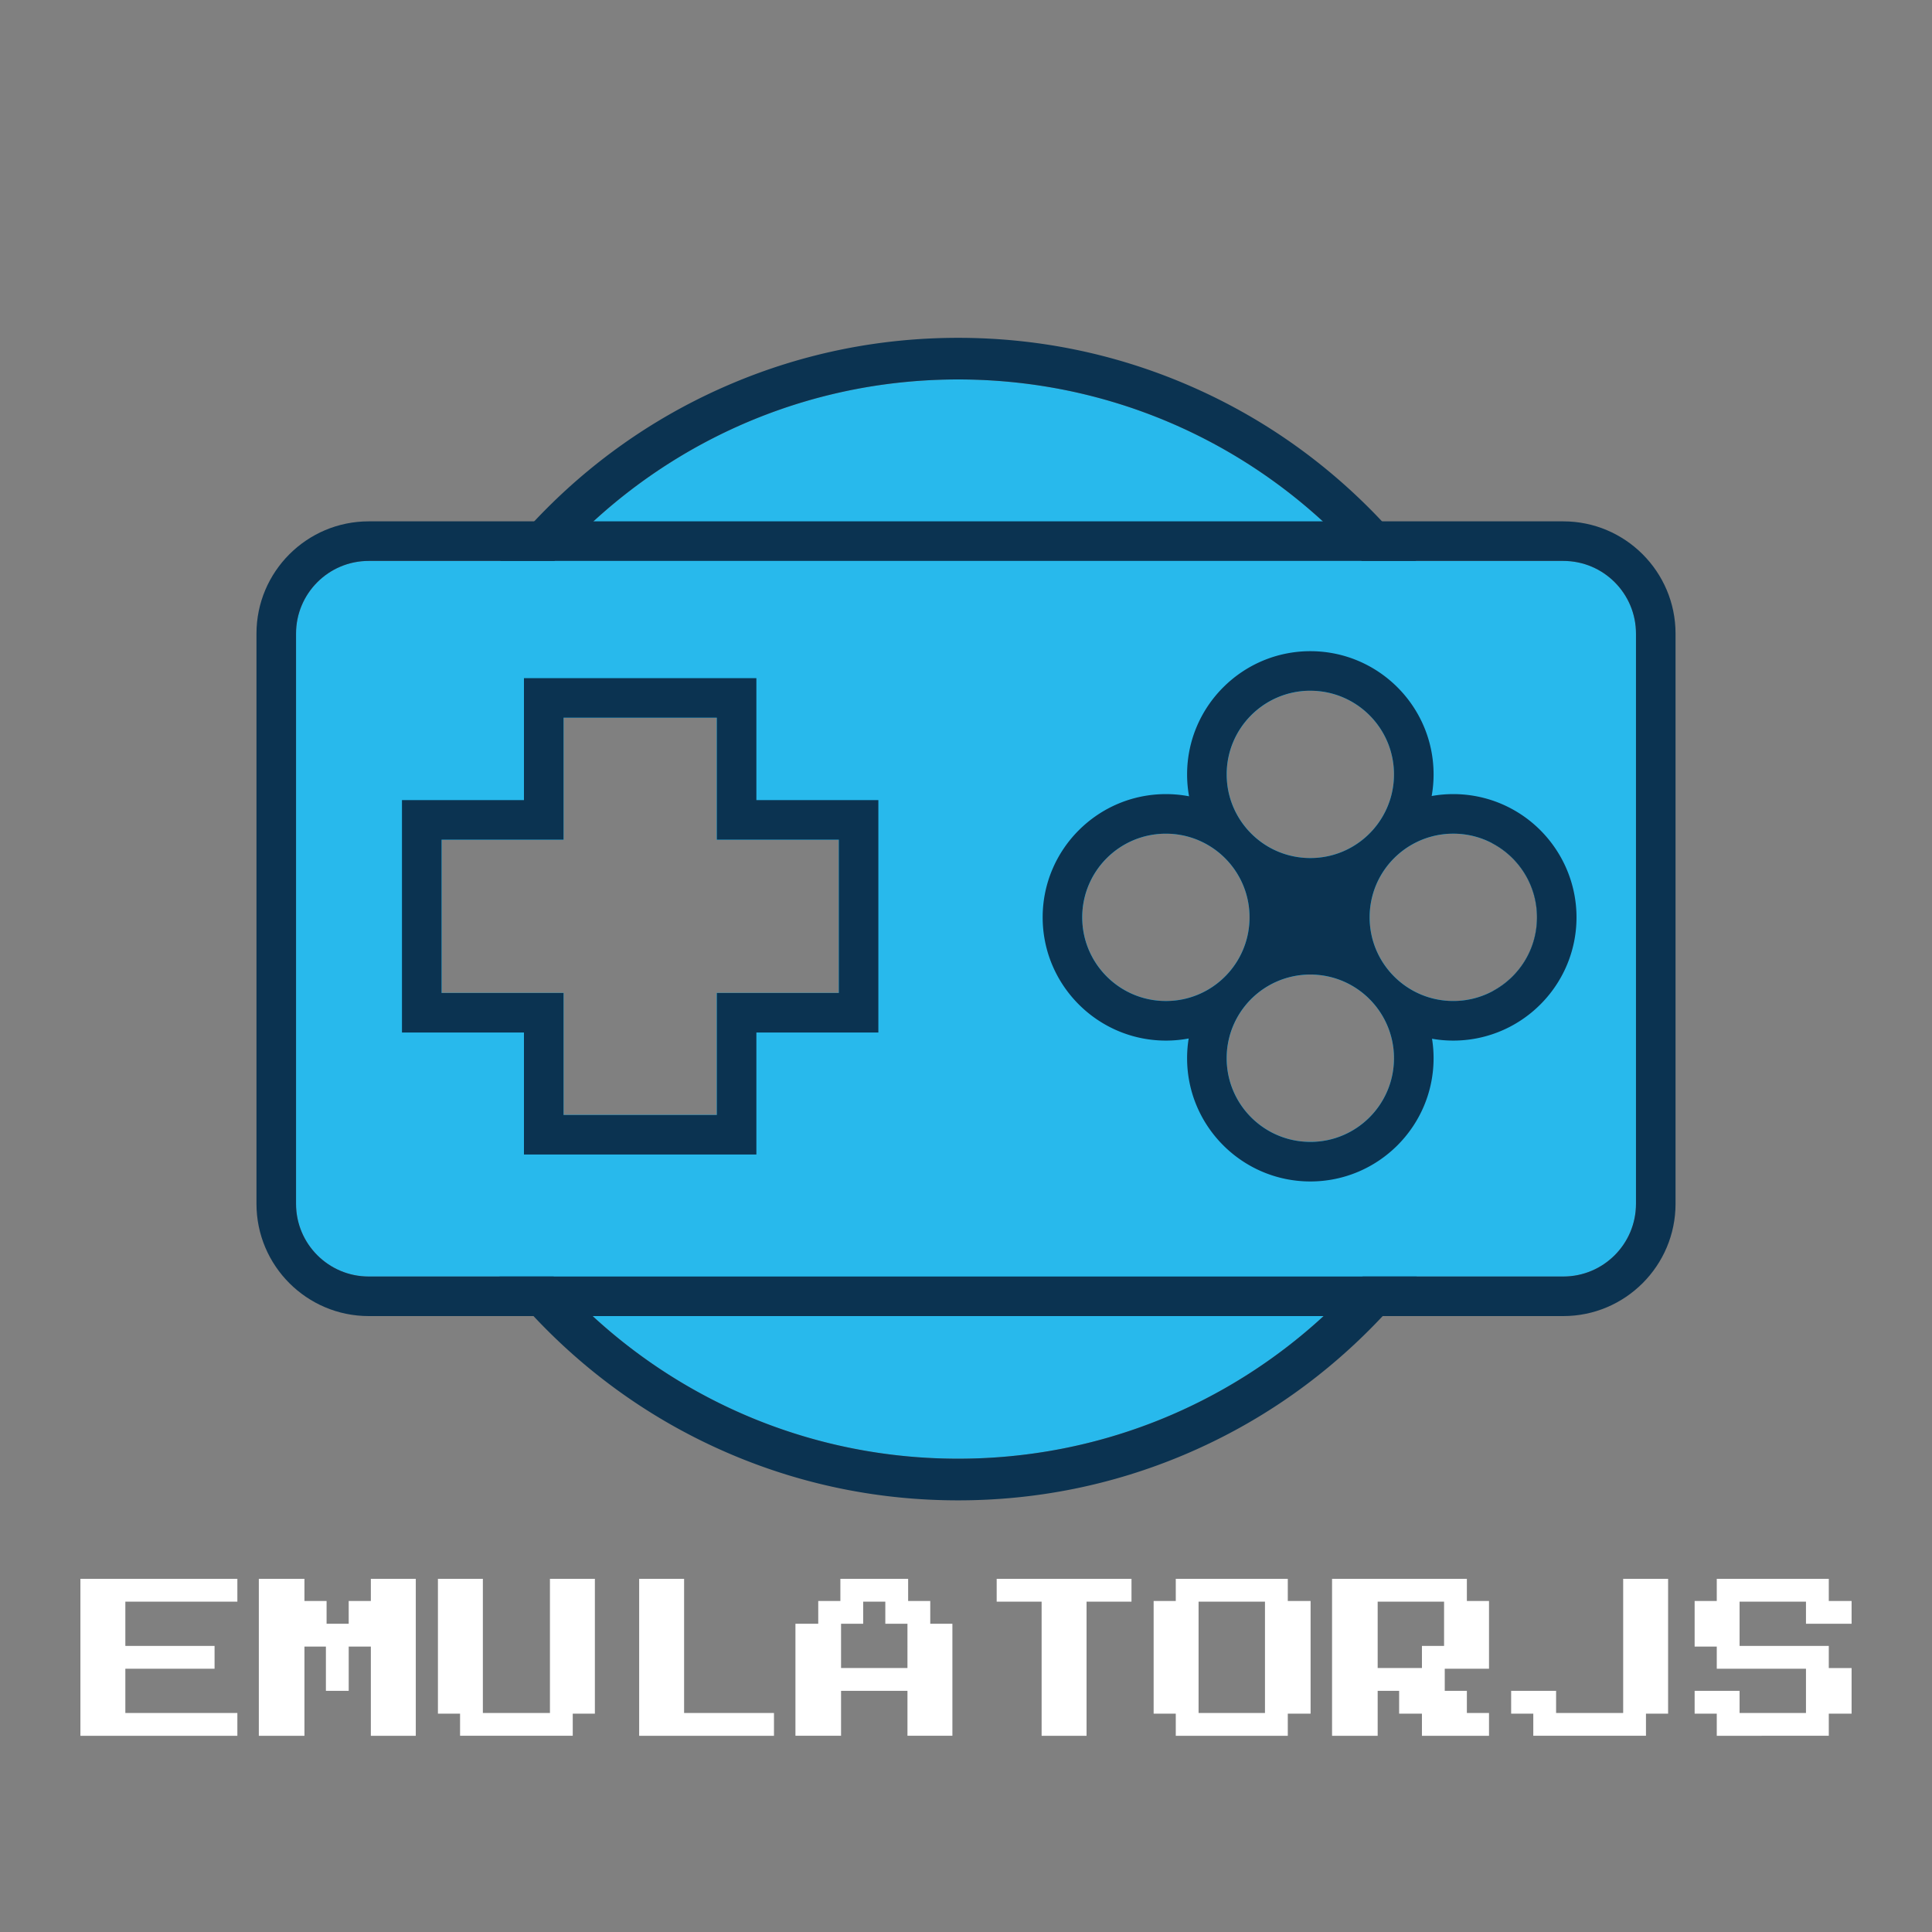 <svg xmlns="http://www.w3.org/2000/svg" id="Layer_1" data-name="Layer 1" viewBox="0 0 1000 1000"><rect x="0" y="0" width="1000" height="1000" fill="#808080" stroke="none"/><defs><style>.cls-2{fill:#0b3351}.cls-3{fill:#28b9ec}</style></defs><path d="M752.22 518.13c-7.42 0-14.41-1.87-20.52-5.16a43.55 43.55 0 0 1-17.93-18.19c-3.11-5.98-4.86-12.76-4.86-19.97 0-7.91 2.12-15.32 5.81-21.7 3.8-6.54 9.25-11.99 15.8-15.78 6.39-3.7 13.8-5.82 21.71-5.82 7.33 0 14.25 1.82 20.29 5.04a272 272 0 0 0-4.34-23.5c-10.62-46.38-32.79-88.34-63.32-122.72-6.37-7.17-13.11-14-20.16-20.48-49.72-45.61-116-73.44-188.77-73.44s-139.05 27.83-188.75 73.44a280 280 0 0 0-20.16 20.48c-30.76 34.65-53.04 76.99-63.57 123.81-4.47 19.81-6.82 40.42-6.82 61.58s2.14 39.78 6.18 58.72c10.21 47.77 32.65 91.01 63.87 126.29 6.34 7.17 13.04 14 20.08 20.48 49.74 45.84 116.19 73.82 189.16 73.82s139.42-27.98 189.18-73.82c7.04-6.48 13.73-13.31 20.08-20.48 30.77-34.78 53.02-77.29 63.43-124.25 1.72-7.72 3.11-15.57 4.16-23.53a43.1 43.1 0 0 1-20.54 5.18Zm-35.56 9.62a43 43 0 0 1 4.88 19.97c0 23.92-19.38 43.32-43.3 43.32s-43.32-19.39-43.32-43.32c0-7.54 1.93-14.63 5.31-20.8 3.8-6.92 9.43-12.69 16.24-16.65a43.2 43.2 0 0 1 21.76-5.85c7.42 0 14.41 1.87 20.52 5.16a43.5 43.5 0 0 1 17.91 18.18Zm-76.29-75.62c4.07 6.59 6.41 14.36 6.41 22.68 0 7.55-1.93 14.64-5.32 20.83a43.44 43.44 0 0 1-16.24 16.65 43.15 43.15 0 0 1-21.74 5.84c-23.92 0-43.32-19.39-43.32-43.32s19.39-43.3 43.32-43.3c8.47 0 16.38 2.43 23.05 6.64a43.3 43.3 0 0 1 13.84 13.98m75.33-29.58a43.4 43.4 0 0 1-15.78 15.78c-6.37 3.7-13.77 5.81-21.68 5.81-8.47 0-16.38-2.43-23.05-6.63a43.7 43.7 0 0 1-13.86-14.02c-4.06-6.59-6.4-14.36-6.4-22.67 0-23.91 19.39-43.3 43.32-43.3s43.3 19.39 43.3 43.3c0 7.91-2.12 15.33-5.84 21.72Zm-487.16 91.4v-79.34h63.14v-63.13h79.34v63.13h63.14v79.34h-63.14v63.14h-79.34v-63.14z" class="cls-3"/><path d="M792.62 425.48c-3.84-22.93-10.36-45.29-19.48-66.87-10.39-24.58-23.86-47.43-40.22-68.28a299 299 0 0 0-17.6-20.48c-2.18-2.32-4.39-4.61-6.66-6.87-27.62-27.62-59.79-49.31-95.62-64.46-37.11-15.69-76.51-23.66-117.12-23.66s-80 7.96-117.11 23.66c-35.83 15.16-68.01 36.84-95.63 64.46-2.27 2.27-4.48 4.56-6.66 6.87-6.2 6.59-12.07 13.41-17.6 20.48-16.35 20.85-29.81 43.7-40.21 68.28-15.69 37.11-23.66 76.51-23.66 117.11s7.96 80.02 23.66 117.12c10.33 24.42 23.69 47.14 39.91 67.88a301 301 0 0 0 24.55 27.74c27.62 27.62 59.8 49.32 95.63 64.48 37.11 15.69 76.51 23.64 117.11 23.64s80.02-7.95 117.12-23.64c35.83-15.16 68-36.85 95.62-64.48 2.38-2.38 4.72-4.8 7.03-7.26 6.17-6.59 12.01-13.41 17.52-20.48 16.22-20.74 29.59-43.46 39.92-67.88 9.41-22.25 16.04-45.31 19.83-68.98 2.55-15.81 3.81-31.89 3.81-48.14s-1.38-33.75-4.16-50.24Zm-19.86 87.46c-1.05 7.96-2.44 15.81-4.16 23.53-10.41 46.96-32.65 89.47-63.43 124.25-6.35 7.17-13.04 14-20.08 20.48-49.76 45.84-116.2 73.82-189.18 73.82s-139.42-27.98-189.16-73.82a277 277 0 0 1-20.08-20.48c-31.22-35.28-53.66-78.52-63.87-126.29a281 281 0 0 1-6.18-58.72c0-21.16 2.36-41.77 6.82-61.58 10.52-46.81 32.81-89.15 63.57-123.81 6.37-7.17 13.09-14 20.16-20.48 49.7-45.61 115.98-73.44 188.75-73.44s139.05 27.83 188.77 73.44c7.05 6.48 13.79 13.31 20.16 20.48 30.53 34.38 52.7 76.34 63.32 122.72a272 272 0 0 1 4.34 23.5c13.7 7.27 23.02 21.67 23.02 38.26s-9.2 30.81-22.76 38.13Z" class="cls-2"/><path d="M809.15 290.33h-618.3c-20.77 0-37.62 16.85-37.62 37.62V623.1c0 20.77 16.85 37.62 37.62 37.62h618.31c20.78 0 37.62-16.85 37.62-37.62V327.95c0-20.77-16.85-37.62-37.62-37.62Zm-36.39 222.61c-6.11 3.3-13.11 5.18-20.54 5.18s-14.41-1.87-20.52-5.16a43.55 43.55 0 0 1-17.93-18.19c-3.11-5.98-4.86-12.76-4.86-19.97 0-7.91 2.12-15.32 5.81-21.7 3.8-6.54 9.25-11.99 15.8-15.78 6.39-3.7 13.8-5.82 21.71-5.82 7.33 0 14.25 1.82 20.29 5.04 13.7 7.27 23.02 21.67 23.02 38.26s-9.2 30.81-22.76 38.13Zm-169.28 5.19c-23.92 0-43.32-19.39-43.32-43.32s19.39-43.3 43.32-43.3c8.47 0 16.38 2.43 23.05 6.64a43.3 43.3 0 0 1 13.84 13.98c4.07 6.59 6.41 14.36 6.41 22.68 0 7.55-1.93 14.64-5.32 20.83a43.44 43.44 0 0 1-16.24 16.65 43.15 43.15 0 0 1-21.74 5.84m118.06-117.3c0 7.91-2.12 15.33-5.84 21.72a43.4 43.4 0 0 1-15.78 15.78c-6.37 3.7-13.77 5.81-21.68 5.81-8.47 0-16.38-2.43-23.05-6.63a43.7 43.7 0 0 1-13.86-14.02c-4.06-6.59-6.4-14.36-6.4-22.67 0-23.91 19.39-43.3 43.32-43.3s43.3 19.39 43.3 43.3Zm-86.62 146.89c0-7.54 1.93-14.63 5.31-20.8 3.8-6.92 9.43-12.69 16.24-16.65a43.2 43.2 0 0 1 21.76-5.85c7.42 0 14.41 1.87 20.52 5.16a43.5 43.5 0 0 1 17.91 18.18 43 43 0 0 1 4.88 19.97c0 23.92-19.38 43.32-43.3 43.32s-43.32-19.39-43.32-43.32Zm-200.75-33.77h-63.14v63.14h-79.34v-63.14h-63.14v-79.34h63.14v-63.13h79.34v63.13h63.14z" class="cls-3"/><path d="M809.15 269.85h-618.3c-32.04 0-58.1 26.06-58.1 58.1V623.1c0 32.04 26.06 58.1 58.1 58.1h618.31c32.04 0 58.1-26.06 58.1-58.1V327.95c0-32.04-26.06-58.1-58.1-58.1Zm37.63 353.25c0 20.77-16.85 37.62-37.62 37.62H190.85c-20.77 0-37.62-16.85-37.62-37.62V327.95c0-20.77 16.85-37.62 37.62-37.62h618.31c20.78 0 37.62 16.85 37.62 37.62z" class="cls-2"/><path d="M391.5 414.14v-63.13H271.2v63.13h-63.14v120.3h63.14v63.14h120.3v-63.14h63.14v-120.3zm42.67 99.81h-63.14v63.14h-79.34v-63.14h-63.14v-79.34h63.14v-63.13h79.34v63.13h63.14zm358.45-88.47c-7.05-5.77-15.36-10.09-24.45-12.43a63.6 63.6 0 0 0-15.95-2.02c-3.81 0-7.55.33-11.19.99.65-3.64.99-7.37.99-11.19 0-35.18-28.61-63.78-63.78-63.78s-63.8 28.61-63.8 63.78c0 3.87.35 7.65 1.01 11.33-3.88-.74-7.87-1.13-11.97-1.13-35.18 0-63.8 28.61-63.8 63.78s28.62 63.8 63.8 63.8c4.02 0 7.96-.37 11.78-1.09-.54 3.33-.82 6.73-.82 10.2 0 35.18 28.62 63.8 63.8 63.8s63.78-28.62 63.78-63.8c0-3.43-.27-6.8-.81-10.07 3.57.64 7.26.96 11.01.96 5.66 0 11.15-.74 16.38-2.14 9.08-2.41 17.34-6.77 24.36-12.61 14.07-11.71 23.04-29.35 23.04-49.05s-9.11-37.62-23.39-49.33Zm-114.39-67.96c23.92 0 43.3 19.39 43.3 43.3 0 7.91-2.12 15.33-5.84 21.72a43.4 43.4 0 0 1-15.78 15.78c-6.37 3.7-13.77 5.81-21.68 5.81-8.47 0-16.38-2.43-23.05-6.63a43.7 43.7 0 0 1-13.86-14.02c-4.06-6.59-6.4-14.36-6.4-22.67 0-23.91 19.39-43.3 43.32-43.3Zm-53.02 154.77a43.15 43.15 0 0 1-21.74 5.84c-23.92 0-43.32-19.39-43.32-43.32s19.39-43.3 43.32-43.3c8.47 0 16.38 2.43 23.05 6.64a43.3 43.3 0 0 1 13.84 13.98c4.07 6.59 6.41 14.36 6.41 22.68 0 7.55-1.93 14.64-5.32 20.83a43.44 43.44 0 0 1-16.24 16.65m53.02 78.75c-23.92 0-43.32-19.39-43.32-43.32 0-7.54 1.93-14.63 5.31-20.8 3.8-6.92 9.43-12.69 16.24-16.65a43.2 43.2 0 0 1 21.76-5.85c7.42 0 14.41 1.87 20.52 5.16a43.5 43.5 0 0 1 17.91 18.18 43 43 0 0 1 4.88 19.97c0 23.92-19.38 43.32-43.3 43.32Zm94.53-78.1c-6.11 3.3-13.11 5.18-20.54 5.18s-14.41-1.87-20.52-5.16a43.55 43.55 0 0 1-17.93-18.19c-3.11-5.98-4.86-12.76-4.86-19.97 0-7.91 2.12-15.32 5.81-21.7 3.8-6.54 9.25-11.99 15.8-15.78 6.39-3.7 13.8-5.82 21.71-5.82 7.33 0 14.25 1.82 20.29 5.04 13.7 7.27 23.02 21.67 23.02 38.26s-9.2 30.81-22.76 38.13Z" class="cls-2"/><path d="M946.58 817.2v11.46h11.8v11.8h-23.61V829H900.4v22.92h46.18v11.46h11.8v23.6h-11.8v11.46H888.6v-11.46h-11.46v-11.8h23.26v11.46h34.37v-22.92H888.6v-11.45h-11.46v-23.61h11.46V817.2zm-280.02 0v11.46h11.8v58.33h-11.8v11.46h-57.98v-11.46h-11.46v-58.33h11.46V817.2zM654.75 829h-34.37v57.63h34.37zM481.5 840.46v-11.8h-11.45V817.2h-35.07v11.46h-11.46v11.8h-11.8v57.98h23.61v-23.26h34.37v23.26h23.26v-57.98zm-11.8 22.91h-34.37v-22.91h11.45V829h11.46v11.46h11.46zM249.93 817.2v69.44h34.72V817.2h23.26v69.78h-11.46v11.46h-58.32v-11.46h-11.46V817.2zm-92.35 0v11.46h11.46v11.8h11.45v-11.8h11.46V817.2h23.26v81.24h-23.26v-46.17h-11.46v22.91h-11.8v-22.91h-11.11v46.17h-23.61V817.2zm-34.72 0V829H64.88v22.92h46.18v11.8H64.88v22.92h57.98v11.8H41.62V817.2zm740.55 0v69.78h-11.46v11.46h-58.32v-11.46h-11.46v-11.8h23.26v11.46h34.72V817.2zm-509.32 0v69.44h46.52v11.8h-69.78V817.2zm231.57 0V829H562.4v69.44h-23.26V829h-23.26v-11.8zm185.05 46.52v-35.06h-11.46V817.2h-69.78v81.24h23.61v-23.26h11.11v11.8h11.8v11.46h34.72v-11.8h-11.46v-11.46H747.8v-11.46zm-23.26-11.8h-11.46v11.45h-22.91V829h34.37z" style="fill:#fff"/></svg>